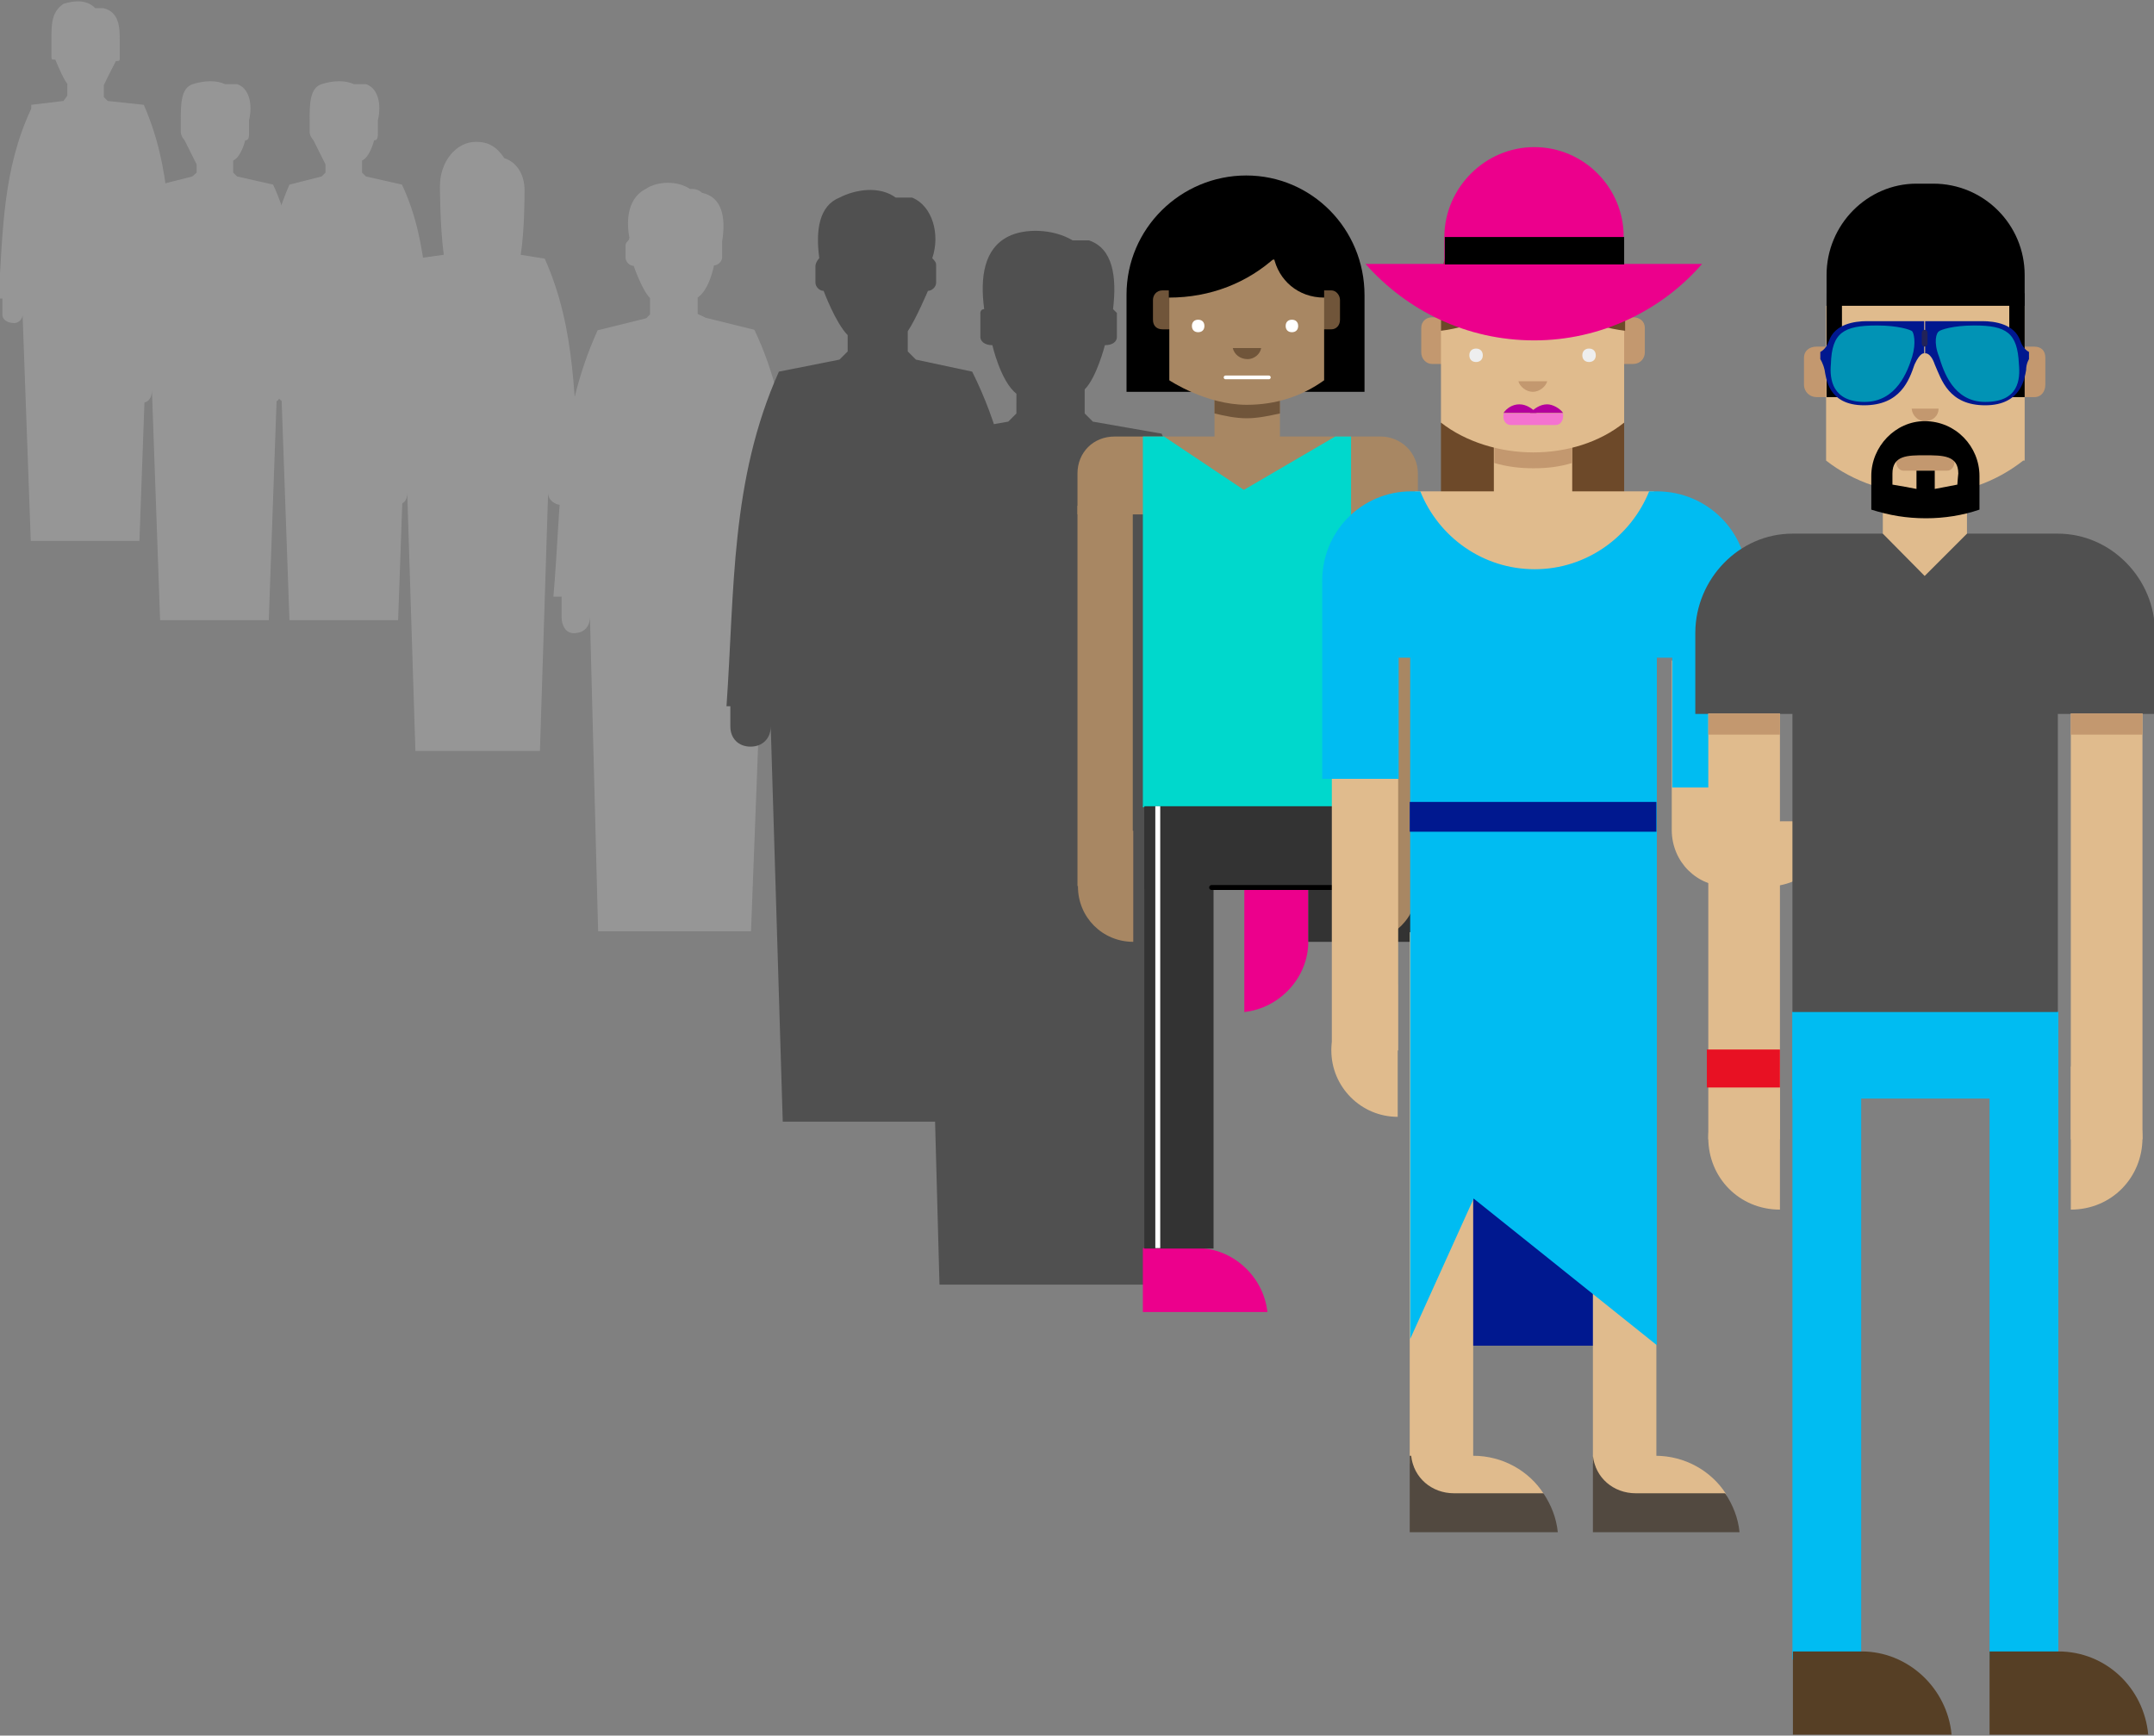 <?xml version="1.0" encoding="utf-8"?>
<!-- Generator: Adobe Illustrator 19.2.1, SVG Export Plug-In . SVG Version: 6.00 Build 0)  -->
<svg version="1.1" xmlns="http://www.w3.org/2000/svg" xmlns:xlink="http://www.w3.org/1999/xlink" x="0px" y="0px"
	 viewBox="0 0 448 361" enable-background="new 0 0 448 361" xml:space="preserve">
<rect x="0" y="0" width="448" height="361" fill="#808080" stroke="none"/>
<g id="desktop_management">
</g>
<g id="corporate_mobile">
</g>
<g id="kiosk">
	<g>
		<path fill="#969696" d="M29.9,21.8L29.9,21.8L22.4,21l-0.8-0.8v-2.5c0.8-1.7,2.5-5,2.5-5c0.8,0,0.8,0,0.8-0.8V9.2V8.4
			c0-2.5,0-5.9-3.4-6.7h-1.7C18.2,0,15.7,0,13.2,0.8c-2.5,1.7-2.5,4.2-2.5,7.5v0.8v2.5c0,0.8,0,0.8,0.8,0.8c0,0,1.7,4.2,2.5,5v2.5
			L13.2,21l-6.7,0.8v0.8C0.6,35.2,0.6,47.8-0.3,62.1h0.8v3.4c0,0.8,0.8,1.7,2.5,1.7c0.8,0,1.7-0.8,1.7-1.7l1.7,47h9.2h6.7h6.7
			l1.7-47c0,0.8,0.8,1.7,2.5,1.7c0.8,0,2.5-0.8,2.5-1.7v-3.4h0.8C35,47.8,35.8,35.2,29.9,21.8"/>
		<path fill="#969696" d="M56.8,38.4L56.8,38.4l-7.5-1.7l-0.8-0.8v-2.5c1.7-0.8,2.5-4.2,2.5-4.2c0.8,0,0.8-0.8,0.8-1.7v-1.7v-0.8
			c0.8-3.4,0-6.7-2.5-7.5h-2.5c-1.7-0.8-4.2-0.8-6.7,0c-2.5,0.8-2.5,4.2-2.5,7.5v0.8v1.7c0,0.8,0.8,1.7,0.8,1.7s1.7,3.4,2.5,5v1.7
			L40,36.7l-6.7,1.7c-5.9,13.4-5.9,26-6.7,40.3h0.8v2.5c0,1.7,0.8,2.5,2.5,2.5c0.8,0,1.7-0.8,1.7-2.5l1.7,47.8h9.2h6.7h6.7l1.7-47.8
			c0,1.7,0.8,2.5,2.5,2.5c0.8,0,2.5-0.8,2.5-2.5v-2.5h0.8C61.8,64.4,62.6,50.9,56.8,38.4"/>
		<path fill="#969696" d="M83.6,38.4L83.6,38.4l-7.5-1.7l-0.8-0.8v-2.5c1.7-0.8,2.5-4.2,2.5-4.2c0.8,0,0.8-0.8,0.8-1.7v-1.7v-0.8
			c0.8-3.4,0-6.7-2.5-7.5h-2.5c-1.7-0.8-4.2-0.8-6.7,0c-2.5,0.8-2.5,4.2-2.5,7.5v0.8v1.7c0,0.8,0.8,1.7,0.8,1.7s1.7,3.4,2.5,5v1.7
			l-0.8,0.8l-6.7,1.7c-5.9,13.4-5,26-6.7,40.3h0.8v2.5c0,1.7,0.8,2.5,2.5,2.5c0.8,0,1.7-0.8,1.7-2.5l1.7,47.8h9.2h6.7h6.7l1.7-47.8
			c0,1.7,0.8,2.5,2.5,2.5c0.8,0,2.5-0.8,2.5-2.5v-2.5h0.8C88.6,64.4,89.5,50.9,83.6,38.4"/>
		<path fill="#969696" d="M156.9,68.6L156.9,68.6l-10.1-2.5l-1.7-0.8v-3.4c2.5-1.7,3.4-6.7,3.4-6.7c0.8,0,1.7-0.8,1.7-1.7V51v-0.8
			c0.8-5,0-9.2-4.2-10.1c-0.8-0.8-1.7-0.8-2.5-0.8c-2.5-1.7-6.7-1.7-9.2,0c-3.4,1.7-4.2,5.9-3.4,10.1c0,0.8-0.8,0.8-0.8,1.7v2.5
			c0,0.8,0.8,1.7,1.7,1.7c0,0,1.7,5,3.4,6.7v3.4l-0.8,0.8l-10.1,2.5c-8.4,18.5-7.5,36.1-9.2,55.4h1.7v4.2c0,1.7,0.8,3.4,2.5,3.4
			c2.5,0,3.4-1.7,3.4-3.4l1.7,65.4h13.4h9.2h9.2l2.5-65.4c0,1.7,1.7,3.4,3.4,3.4c1.7,0,3.4-1.7,3.4-3.4v-4.2h0.8
			C164.5,104.7,165.3,86.2,156.9,68.6"/>
		<path fill="#505050" d="M202.2,77.3L202.2,77.3l-11.7-2.5l-1.7-1.7v-4.2c1.7-2.5,4.2-8.4,4.2-8.4c0.8,0,1.7-0.8,1.7-1.7v-3.4
			c0-0.8,0-0.8-0.8-1.7c1.7-5,0-10.9-4.2-12.6h-3.4c-3.4-2.5-8.4-1.7-11.7,0c-4.2,1.7-5,6.7-4.2,12.6c0,0-0.8,0.8-0.8,1.7v3.4
			c0,0.8,0.8,1.7,1.7,1.7c0,0,2.5,6.7,5,9.2v3.4l-1.7,1.7L162,77.3c-10.1,22.6-9.2,45.3-10.9,69.6h0.8v4.2c0,2.5,1.7,4.2,4.2,4.2
			s4.2-1.7,4.2-4.2l2.5,82.2h15.9h10.9h11.7l3.4-82.2c0,2.5,1.7,4.2,4.2,4.2c1.7,0,4.2-1.7,4.2-4.2v-4.2h0.8
			C212.3,121.8,213.1,99.1,202.2,77.3"/>
		<path fill="#505050" d="M241.6,90.2L241.6,90.2l-14.3-2.5l-1.7-1.7v-5c2.5-2.5,4.2-9.2,4.2-9.2c1.7,0,2.5-0.8,2.5-1.7v-5l-0.8-0.8
			c0.8-6.7,0-12.6-5-14.3h-3.4c-4.2-2.5-10.1-2.5-13.4-0.8c-5,2.5-5.9,8.4-5,15.1c-0.8,0-0.8,0.8-0.8,0.8v5c0,0.8,0.8,1.7,2.5,1.7
			c0,0,1.7,7.5,5,10.1V86l-1.7,1.7l-14.3,2.5v0.8c-11.7,25.2-10.1,50.3-13.4,78h1.7v5.9c0,2.5,2.5,4.2,5,4.2s4.2-1.7,4.2-4.2
			l2.5,92.3h19.3h12.6h12.6l3.4-92.3c0,2.5,2.5,4.2,5,4.2c2.5,0,4.2-1.7,4.2-4.2v-5.9h1.7C251.7,141.4,253.4,115.4,241.6,90.2"/>
		<path fill="#969696" d="M113.3,53.8L113.3,53.8l-5-0.8c0.8-5,0.8-12.6,0.8-13.4c0-3.4-1.7-5.9-4.2-6.7c-1.7-2.5-3.4-3.4-5.9-3.4
			c-4.2,0-7.5,4.2-7.5,9.2c0,0,0,8.4,0.8,14.3l-5.9,0.8c-6.7,15.1-5.9,29.4-7.5,45.3h0.8v3.4c0,1.7,1.7,2.5,2.5,2.5
			c1.7,0,2.5-0.8,2.5-2.5l1.7,53.7h10.9h7.5h7.5l1.7-53.7c0,1.7,1.7,2.5,2.5,2.5c1.7,0,3.4-0.8,3.4-2.5v-3.4h0.8
			C119.2,83.2,120,68.9,113.3,53.8"/>
		<path fill="#505050" d="M390.7,73c0,0.5-0.5,0.8-1,0.8s-0.8-0.3-0.8-0.8c0-0.5,0.3-1,0.8-1S390.7,72.5,390.7,73"/>
		<path fill="#505050" d="M406.3,73c0,0.5-0.3,0.8-0.8,0.8s-0.8-0.3-0.8-0.8c0-0.5,0.3-1,0.8-1S406.3,72.5,406.3,73"/>
		<path fill="#C69B71" d="M395.2,77.2c0.2,1.2,1.2,2,2.3,2c1.2,0,2.2-0.8,2.3-2H395.2z"/>
		
			<line fill="none" stroke="#FFFFFF" stroke-width="0.671" stroke-linecap="round" stroke-miterlimit="1" x1="394.5" y1="86.6" x2="401.2" y2="86.6"/>
		<path fill="#505050" d="M252.3,67.6c0,0.5-0.5,0.8-1,0.8s-0.8-0.3-0.8-0.8c0-0.5,0.3-1,0.8-1S252.3,67.1,252.3,67.6"/>
		<path fill="#505050" d="M267.9,67.6c0,0.5-0.3,0.8-0.8,0.8s-0.8-0.3-0.8-0.8c0-0.5,0.3-1,0.8-1S267.9,67.1,267.9,67.6"/>
		<path fill="#C69B71" d="M256.9,72.8c0.2,1.2,1.2,2,2.3,2c1.2,0,2.2-0.8,2.3-2H256.9z"/>
		
			<line fill="none" stroke="#FFFFFF" stroke-width="0.671" stroke-linecap="round" stroke-miterlimit="1" x1="256.2" y1="80.2" x2="262.9" y2="80.2"/>
		<g>
			<path fill="#A88763" d="M260.3,90.8h26.9c4.1,0,7.7,3.3,7.7,7.7v8.5h-34.6V90.8z"/>
			<path fill="#A88763" d="M258.7,90.8h-26.9c-4.4,0-7.7,3.3-7.7,7.7v8.5h34.6V90.8z"/>
			<path d="M259.2,36.5c-13.6,0-24.9,11-24.9,24.8v20.2h49.5V61.4C283.8,47.6,272.8,36.5,259.2,36.5"/>
			<path fill="#70553A" d="M239.8,66.5c0,1.3,0.8,2,2,2h35.1c1,0,1.8-0.8,1.8-2v-4.1c0-1-0.8-2-1.8-2h-35.1c-1.3,0-2,1-2,2V66.5z"/>
			<path fill="#EC008C" d="M272.1,195.9c0,7.4-5.9,13.8-13.3,14.6v-14.6v-11.3h13.3V195.9z"/>
			<path fill="#EC008C" d="M249,259.6c7.4,0,13.8,5.9,14.6,13.3H249h-11.3v-13.3H249z"/>
			<rect x="224.1" y="105.2" fill="#A88763" width="11.5" height="79.1"/>
			
				<rect x="224.1" y="105.2" opacity="0" fill="none" stroke="#FFFFFF" stroke-width="0.256" stroke-linecap="round" stroke-linejoin="round" stroke-miterlimit="10" width="11.5" height="79.1"/>
			<path fill="#A88763" d="M235.7,172.8v23.1c-6.4,0-11.5-5.1-11.5-11.5C224.1,177.9,229.3,172.8,235.7,172.8"/>
			<polygon fill="#A88763" points="259.2,102.4 266.2,100.8 266.2,75 252.6,75 252.6,102.4 			"/>
			
				<polygon opacity="0" fill="none" stroke="#FFFFFF" stroke-width="0.256" stroke-linecap="round" stroke-linejoin="round" stroke-miterlimit="10" points="
				259.2,102.4 266.2,100.8 266.2,75 252.6,75 252.6,102.4 			"/>
			<path fill="#70553A" d="M266.2,86c-2.3,0.5-4.6,1-6.9,1c-2.3,0-4.6-0.5-6.7-1V75h13.6V86z"/>
			<path d="M259.2,37.3c9,0,16.1,7.2,16.1,16.1v5.9h-32.3v-5.9C243.1,44.5,250.3,37.3,259.2,37.3"/>
			<path fill="#A88763" d="M271.3,54l4.1,7.9v17.2c-4.6,3.3-10,5.1-16.1,5.1c-8.5,0-16.1-5.1-16.1-5.1V61.9l2.6-7.9H271.3z"/>
			<rect x="238" y="167.7" fill="#333333" width="14.4" height="92"/>
			
				<rect x="238" y="167.7" opacity="0" fill="none" stroke="#FFFFFF" stroke-width="0.256" stroke-linecap="round" stroke-linejoin="round" stroke-miterlimit="10" width="11" height="92"/>
			
				<line opacity="0" fill="none" stroke="#FFFFFF" stroke-width="0.256" stroke-linecap="round" stroke-linejoin="round" stroke-miterlimit="10" x1="249" y1="207.6" x2="249" y2="207.6"/>
			<polygon fill="#00D8CC" points="277.7,90.8 258.7,101.9 242.1,90.8 237.7,90.8 237.7,167.9 281,167.9 281,90.8 			"/>
			
				<polygon opacity="0" fill="none" stroke="#FFFFFF" stroke-width="0.256" stroke-linecap="round" stroke-linejoin="round" stroke-miterlimit="10" points="
				277.7,90.8 258.7,101.9 242.1,90.8 237.7,90.8 237.7,167.9 281,167.9 281,90.8 			"/>
			<path d="M264.9,53.4c1,4.9,5.1,8.5,10.5,8.5v-8.5H264.9z"/>
			<path d="M243.1,53.4v8.5c8.7,0,16.4-3.1,22.3-8.5H243.1z"/>
			<rect x="238" y="167.7" fill="#333333" width="42.8" height="17.2"/>
			
				<rect x="238" y="167.7" opacity="0" fill="none" stroke="#FFFFFF" stroke-width="0.256" stroke-linecap="round" stroke-linejoin="round" stroke-miterlimit="10" width="42.8" height="17.2"/>
			<path fill="#333333" d="M307.7,173.8h-63.8v11h75.3C319,178.7,313.8,173.8,307.7,173.8"/>
			<path fill="#333333" d="M307.7,195.9h-35.6v-11h47.1C319,191,313.8,195.9,307.7,195.9"/>
			
				<line fill="none" stroke="#000000" stroke-width="1.025" stroke-linecap="round" stroke-miterlimit="1" x1="252" y1="184.6" x2="309.1" y2="184.6"/>
			<line fill="none" stroke="#FFFFFF" stroke-width="1.025" stroke-miterlimit="1" x1="240.8" y1="167.7" x2="240.8" y2="259.6"/>
			<rect x="283.3" y="104.2" fill="#A88763" width="11.5" height="80.2"/>
			
				<rect x="283.3" y="104.2" opacity="0" fill="none" stroke="#FFFFFF" stroke-width="0.256" stroke-linecap="round" stroke-linejoin="round" stroke-miterlimit="1" width="11.5" height="80.2"/>
			<path fill="#A88763" d="M283.3,172.8v23.1c6.4,0,11.5-5.1,11.5-11.5C294.9,177.9,289.7,172.8,283.3,172.8"/>
			<path fill="#FFFFFF" d="M250.5,67.8c0,0.8-0.5,1.3-1.3,1.3s-1.3-0.5-1.3-1.3c0-0.8,0.5-1.3,1.3-1.3S250.5,67,250.5,67.8"/>
			<path fill="#FFFFFF" d="M270,67.8c0,0.8-0.5,1.3-1.3,1.3c-0.8,0-1.3-0.5-1.3-1.3c0-0.8,0.5-1.3,1.3-1.3
				C269.5,66.5,270,67,270,67.8"/>
			<path fill="#70553A" d="M256.4,72.4c0.3,1.3,1.5,2.3,3.1,2.3c1.3,0,2.6-1,2.8-2.3H256.4z"/>
			
				<line fill="none" stroke="#FFFFFF" stroke-width="0.776" stroke-linecap="round" stroke-miterlimit="1" x1="254.9" y1="78.5" x2="263.9" y2="78.5"/>
		</g>
		<g>
			<rect x="301.8" y="225" fill="#00188F" width="32.2" height="54.9"/>
			
				<rect x="301.8" y="225" opacity="0" fill="none" stroke="#FFFFFF" stroke-width="0.27" stroke-linecap="round" stroke-linejoin="round" stroke-miterlimit="10" width="32.2" height="54.9"/>
			<path fill="#E0BB8D" d="M344.3,302.8c6.2,0,11.6,3.2,14.6,7.8l0.5,1.9l-19.2,0.3c-4.6,0-8.4-5.4-8.9-10H344.3z"/>
			<rect x="299.7" y="87.9" fill="#6D4929" width="38.1" height="23"/>
			
				<rect x="299.7" y="87.9" opacity="0" fill="none" stroke="#FFFFFF" stroke-width="0.27" stroke-linecap="round" stroke-linejoin="round" stroke-miterlimit="10" width="38.1" height="23"/>
			<path fill="#C3986F" d="M295.6,73.3c0,1.4,1.1,2.4,2.2,2.4h41.9c1.4,0,2.4-1.1,2.4-2.4v-5.1c0-1.4-1.1-2.2-2.4-2.2h-41.9
				c-1.1,0-2.2,0.8-2.2,2.2V73.3z"/>
			<polygon fill="#E0BB8D" points="318.9,114.1 327,106.3 327,87.4 310.7,87.4 310.7,106.3 			"/>
			
				<polygon opacity="0" fill="none" stroke="#FFFFFF" stroke-width="0.27" stroke-linecap="round" stroke-linejoin="round" stroke-miterlimit="10" points="
				318.9,114.1 327,106.3 327,87.4 310.7,87.4 310.7,106.3 			"/>
			<path fill="#C3986F" d="M327,96.3c-2.7,0.8-5.1,1.1-8.1,1.1c-2.7,0-5.4-0.3-8.1-1.1v-13H327V96.3z"/>
			<path fill="#E0BB8D" d="M337.8,58.2v29.7c-5.1,4.1-11.9,6.2-18.9,6.2c-7,0-14.1-2.2-19.2-6.2V58.2H337.8z"/>
			<path fill="#6D4929" d="M311,41.7c2.4-1.1,4.9-1.6,7.8-1.6c10.5,0,19.2,8.6,19.2,19.2v9.5C323.7,67.1,312.6,55.8,311,41.7"/>
			<path fill="#6D4929" d="M326.7,41.7c-2.4-1.1-5.1-1.6-7.8-1.6c-10.5,0-19.2,8.6-19.2,19.2v9.5C313.7,67.1,325.1,55.8,326.7,41.7"
				/>
			<path fill="#E0BB8D" d="M359.4,184.4h8.1l11.6-13.5h-17.6v-33.5h-13.8v35.4C347.8,179.3,352.9,184.4,359.4,184.4"/>
			<rect x="331.3" y="193.9" fill="#E0BB8D" width="13.2" height="110.5"/>
			
				<rect x="331.3" y="193.9" opacity="0" fill="none" stroke="#FFFFFF" stroke-width="0.27" stroke-linecap="round" stroke-linejoin="round" stroke-miterlimit="10" width="13.2" height="110.5"/>
			<rect x="293.2" y="193.9" fill="#E0BB8D" width="13.2" height="110.5"/>
			
				<rect x="293.2" y="193.9" opacity="0" fill="none" stroke="#FFFFFF" stroke-width="0.27" stroke-linecap="round" stroke-linejoin="round" stroke-miterlimit="10" width="13.2" height="110.5"/>
			<rect x="277" y="136.6" fill="#E0BB8D" width="13.8" height="81.9"/>
			
				<rect x="277" y="136.6" opacity="0" fill="none" stroke="#FFFFFF" stroke-width="0.27" stroke-linecap="round" stroke-linejoin="round" stroke-miterlimit="10" width="13.8" height="81.9"/>
			<rect x="294.3" y="102.2" fill="#E0BB8D" width="49.7" height="20.5"/>
			
				<rect x="294.3" y="102.2" opacity="0" fill="none" stroke="#FFFFFF" stroke-width="0.27" stroke-linecap="round" stroke-linejoin="round" stroke-miterlimit="10" width="49.7" height="20.5"/>
			<path fill="#00BCF2" d="M293.5,102.2h1.9c3.8,9.5,13,16.2,23.8,16.2c10.8,0,20-6.8,23.8-16.2h1.6c10.5,0,18.9,8.4,18.9,18.9v42.7
				h-15.7v-27h-3.2v143l-38.1-30.5l-13.2,29.2V136.8h-2.4V162h-15.9v-40.8C274.8,110.6,283.2,102.2,293.5,102.2"/>
			<path fill="#E0BB8D" d="M290.7,204.7v27.6c-7.6,0-13.8-6.2-13.8-13.8C277,210.9,283.2,204.7,290.7,204.7"/>
			<rect x="293.2" y="166.8" fill="#00188F" width="51.3" height="6.2"/>
			
				<rect x="293.2" y="166.8" opacity="0" fill="none" stroke="#FFFFFF" stroke-width="0.27" stroke-linecap="round" stroke-linejoin="round" stroke-miterlimit="10" width="51.3" height="6.2"/>
			<path fill="#524940" d="M331.3,302.8c0.5,4.6,4.3,7.8,8.9,7.8h18.6c1.6,2.4,2.7,5.1,3,8.1h-17.3h-13.2V302.8z"/>
			<path fill="#E0BB8D" d="M306.4,302.8c6.2,0,11.6,3.2,14.6,7.8l0.3,1.9l-19.2,0.3c-4.6,0-8.1-5.4-8.6-10H306.4z"/>
			<path fill="#524940" d="M293.5,302.8c0.5,4.6,4.3,7.8,8.9,7.8H321c1.6,2.4,2.7,5.1,3,8.1h-17.6h-13.2v-15.9H293.5z"/>
			<path fill="#E0BB8D" d="M354,170.9h27.3c0,7.6-6.2,13.5-13.8,13.5C359.9,184.4,354,178.5,354,170.9"/>
			<path d="M373.7,187.1c0,0.5,0.3,0.8,0.8,0.8h17.3c0.3,0,0.8-0.3,0.8-0.8v-36.2c0-0.5-0.5-0.8-0.8-0.8h-17.3
				c-0.5,0-0.8,0.3-0.8,0.8V187.1z"/>
			<rect x="375.9" y="164.1" fill="#00BCF2" width="14.6" height="7.6"/>
			
				<rect x="375.9" y="164.1" opacity="0" fill="none" stroke="#FFFFFF" stroke-width="0.27" stroke-linecap="round" stroke-linejoin="round" stroke-miterlimit="10" width="14.6" height="7.6"/>
			<rect x="375.9" y="171.7" fill="#FFB900" width="14.6" height="11.6"/>
			
				<rect x="375.9" y="171.7" opacity="0" fill="none" stroke="#FFFFFF" stroke-width="0.27" stroke-linecap="round" stroke-linejoin="round" stroke-miterlimit="10" width="14.6" height="11.6"/>
			<rect x="383.2" y="157.1" fill="#FFB900" width="7.3" height="7"/>
			
				<rect x="383.2" y="157.1" opacity="0" fill="none" stroke="#FFFFFF" stroke-width="0.27" stroke-linecap="round" stroke-linejoin="round" stroke-miterlimit="10" width="7.3" height="7"/>
			<rect x="375.9" y="157.1" fill="#FFFFFF" width="7.3" height="7"/>
			
				<rect x="375.9" y="157.1" opacity="0" fill="none" stroke="#FFFFFF" stroke-width="0.27" stroke-linecap="round" stroke-linejoin="round" stroke-miterlimit="10" width="7.3" height="7"/>
			<rect x="373.4" y="178.2" width="1.1" height="4.6"/>
			
				<rect x="373.4" y="178.2" opacity="0" fill="none" stroke="#FFFFFF" stroke-width="0.27" stroke-linecap="round" stroke-linejoin="round" stroke-miterlimit="10" width="1.1" height="4.6"/>
			<path fill="#969696" d="M380.7,153.1c0,0.3,0,0.3,0.3,0.3h3.8c0.3,0,0.3,0,0.3-0.3c0-0.3,0-0.3-0.3-0.3H381
				C380.7,152.8,380.7,152.8,380.7,153.1"/>
			<path fill="#E0BB8D" d="M382.9,172.5c0,1.1-0.8,1.9-1.9,1.9h-10.5c-0.8,0-1.6-0.8-1.6-1.9c0-0.8,0.8-1.6,1.6-1.6H381
				C382.1,170.9,382.9,171.7,382.9,172.5"/>
			<path fill="#EEEEEE" d="M329.1,73.9c0,0.8,0.5,1.4,1.4,1.4c0.8,0,1.4-0.5,1.4-1.4c0-0.8-0.5-1.4-1.4-1.4
				C329.7,72.5,329.1,73,329.1,73.9"/>
			<path fill="#EEEEEE" d="M305.6,73.9c0,0.8,0.5,1.4,1.4,1.4c0.8,0,1.4-0.5,1.4-1.4c0-0.8-0.5-1.4-1.4-1.4
				C306.2,72.5,305.6,73,305.6,73.9"/>
			<path fill="#C3986F" d="M321.8,79.3c-0.3,1.1-1.6,2.2-3,2.2s-2.7-1.1-3-2.2H321.8z"/>
			<path fill="#EC008C" d="M319.1,30.6c10.3,0,18.6,8.4,18.6,18.6V56h-37.3v-6.8C300.5,39,308.9,30.6,319.1,30.6"/>
			<path fill="#EC008C" d="M354,54.9c-8.4,9.7-21.1,15.9-34.9,15.9c-14.1,0-26.5-6.2-35.1-15.9H354z"/>
			<rect x="300.5" y="49.3" width="37.3" height="5.7"/>
			
				<rect x="300.5" y="49.3" opacity="0" fill="none" stroke="#FFFFFF" stroke-width="0.27" stroke-linecap="round" stroke-linejoin="round" stroke-miterlimit="10" width="37.3" height="5.7"/>
			<path fill="#B4009E" d="M325.1,85.9c-0.6-0.9-2.1-1.8-3.3-1.8c-1.5,0-2.7,0.9-3.6,1.8H325.1z"/>
			<path fill="#B4009E" d="M319.6,85.9c-0.9-0.9-2.1-1.8-3.6-1.8s-2.7,0.9-3.3,1.8H319.6z"/>
			<path fill="#F472D0" d="M314.2,88.4h9.4c0.9,0,1.5-0.9,1.5-1.8v-0.6h-12.4v0.6C312.6,87.4,313.2,88.4,314.2,88.4"/>
		</g>
		<g>
			<path d="M421.1,66v-8.8c0-10.5-8.5-19-19-19h-3.5c-10.2,0-18.7,8.5-18.7,19V66H421.1z"/>
			<path fill="#C3986F" d="M375.2,80c0,1.5,1.2,2.6,2.6,2.6h45.3c1.5,0,2.3-1.2,2.3-2.6v-5.6c0-1.5-0.9-2.3-2.3-2.3h-45.3
				c-1.5,0-2.6,0.9-2.6,2.3V80z"/>
			<rect x="372.8" y="210.4" fill="#00BCF2" width="55.2" height="18.1"/>
			
				<rect x="372.8" y="210.4" opacity="0" fill="none" stroke="#FFFFFF" stroke-width="0.292" stroke-linecap="round" stroke-linejoin="round" stroke-miterlimit="10" width="55.2" height="18.1"/>
			<rect x="413.8" y="210.4" fill="#00BCF2" width="14.3" height="134.8"/>
			
				<rect x="413.8" y="210.4" opacity="0" fill="none" stroke="#FFFFFF" stroke-width="0.292" stroke-linecap="round" stroke-linejoin="round" stroke-miterlimit="10" width="14.3" height="134.8"/>
			<path fill="#563F25" d="M428.1,343.5c9.9,0,17.8,7.6,18.7,17.3h-18.7h-14.3v-17.3H428.1z"/>
			<rect x="372.8" y="210.4" fill="#00BCF2" width="14.3" height="134.8"/>
			
				<rect x="372.8" y="210.4" opacity="0" fill="none" stroke="#FFFFFF" stroke-width="0.292" stroke-linecap="round" stroke-linejoin="round" stroke-miterlimit="10" width="14.3" height="134.8"/>
			<path fill="#563F25" d="M387.2,343.5c9.6,0,17.8,7.6,18.7,17.3h-18.7h-14.3v-17.3H387.2z"/>
			<path fill="#505050" d="M372.8,111h55.2c11.1,0,20.2,9.4,20.2,20.5v17h-20.2v62h-55.2v-62h-20.2v-17
				C352.7,120.4,361.7,111,372.8,111"/>
			<rect x="355.3" y="148.4" fill="#E0BB8D" width="14.9" height="88.6"/>
			
				<rect x="355.3" y="148.4" opacity="0" fill="none" stroke="#FFFFFF" stroke-width="0.292" stroke-linecap="round" stroke-linejoin="round" stroke-miterlimit="10" width="14.9" height="88.6"/>
			<path fill="#E0BB8D" d="M370.2,221.8v29.8c-8.5,0-14.9-6.7-14.9-14.9S361.7,221.8,370.2,221.8"/>
			<rect x="430.7" y="148.4" fill="#E0BB8D" width="14.9" height="88.6"/>
			<path fill="#E0BB8D" d="M430.7,221.8v29.8c8.5,0,14.9-6.7,14.9-14.9S439.2,221.8,430.7,221.8"/>
			<rect x="355" y="218.3" fill="#E81123" width="15.2" height="7.9"/>
			
				<rect x="355" y="218.3" opacity="0" fill="none" stroke="#FFFFFF" stroke-width="0.292" stroke-linecap="round" stroke-linejoin="round" stroke-miterlimit="10" width="15.2" height="7.9"/>
			<polygon fill="#E0BB8D" points="400.3,119.8 409.1,111 409.1,90.8 391.6,90.8 391.6,111 			"/>
			
				<polygon opacity="0" fill="none" stroke="#FFFFFF" stroke-width="0.292" stroke-linecap="round" stroke-linejoin="round" stroke-miterlimit="10" points="
				400.3,119.8 409.1,111 409.1,90.8 391.6,90.8 391.6,111 			"/>
			<path fill="#C3986F" d="M409.1,104.9c-2.6,0.9-5.6,1.2-8.5,1.2c-3.2,0-6.1-0.3-9.1-1.2v-14h17.5V104.9z"/>
			<path fill="#E0BB8D" d="M421.1,63.6v32.2h-0.3c-5.6,4.4-12.6,7-20.2,7c-7.6,0-15.2-2.6-20.8-7V63.6H421.1z"/>
			<rect x="355.3" y="148.4" fill="#C3986F" width="14.9" height="4.4"/>
			
				<rect x="355.3" y="148.4" opacity="0" fill="none" stroke="#FFFFFF" stroke-width="0.292" stroke-linecap="round" stroke-linejoin="round" stroke-miterlimit="10" width="14.9" height="4.4"/>
			<rect x="430.7" y="148.4" fill="#C3986F" width="14.9" height="4.4"/>
			
				<rect x="430.7" y="148.4" opacity="0" fill="none" stroke="#FFFFFF" stroke-width="0.292" stroke-linecap="round" stroke-linejoin="round" stroke-miterlimit="10" width="14.9" height="4.4"/>
			<rect x="417.9" y="61" width="3.2" height="21.6"/>
			
				<rect x="417.9" y="61" opacity="0" fill="none" stroke="#FFFFFF" stroke-width="0.292" stroke-linecap="round" stroke-linejoin="round" stroke-miterlimit="10" width="3.2" height="21.6"/>
			<rect x="379.9" y="61" width="3.2" height="21.6"/>
			
				<rect x="379.9" y="61" opacity="0" fill="none" stroke="#FFFFFF" stroke-width="0.292" stroke-linecap="round" stroke-linejoin="round" stroke-miterlimit="10" width="3.2" height="21.6"/>
			<path fill="#505050" d="M391,77.4c0,0.9-0.9,1.5-1.8,1.5c-0.9,0-1.5-0.6-1.5-1.5c0-0.9,0.6-1.8,1.5-1.8
				C390.1,75.6,391,76.5,391,77.4"/>
			<path fill="#505050" d="M413.2,77.4c0,0.9-0.6,1.5-1.5,1.5c-0.9,0-1.8-0.6-1.8-1.5c0-0.9,0.9-1.8,1.8-1.8
				C412.6,75.6,413.2,76.5,413.2,77.4"/>
			<path fill="#C3986F" d="M400.3,87.6c1.8,0,2.9-1.2,2.9-2.6h-5.6C397.7,86.4,398.9,87.6,400.3,87.6"/>
			<path fill="#C3986F" d="M406.5,96.1c0,0.9-0.6,1.8-1.5,1.8h-9.1c-0.9,0-1.5-0.9-1.5-1.8c0-0.9,0.6-1.8,1.5-1.8h9.1
				C405.9,94.3,406.5,95.2,406.5,96.1"/>
			<path d="M407.1,100.8c-1.5,0.3-3.2,0.6-4.7,0.9v-3.8h-3.8v3.8c-1.5-0.3-3.2-0.6-5-0.9v-2.3c0-3.8,3.2-3.8,6.7-3.8
				c3.8,0,7,0,7,3.8C407.3,98.4,407.1,100.5,407.1,100.8 M400.3,87.6c-6.1,0-11.1,5.3-11.1,11.4v6.1v0.9c3.8,1.2,7.3,1.8,11.4,1.8
				c3.8,0,7.6-0.6,11.1-1.8v-0.9V99C411.7,92.9,406.8,87.6,400.3,87.6"/>
			<path fill="#00188F" d="M400.3,66.8h-12c-2.6,0-6.7,0.6-7.9,4.1c-0.6,1.8-1.8,2.3-1.8,2.3v1.5c0,0,0.6,0.9,0.9,2.3
				c0.3,1.5,0.6,7.3,8.2,7.3c7.6,0,9.4-5.3,10.5-8.5c1.2-2.6,2-2.3,2-2.3V66.8z"/>
			<path fill="#0193B5" d="M390.4,67.7c4.4,0,7,0.9,7.3,1.2c0.3,0.3,0.9,2.3,0,5.3c-0.9,2.9-3.2,9.4-9.9,9.4s-7.3-4.7-7-7.9
				C381,69.2,383.4,67.7,390.4,67.7"/>
			<path fill="#00188F" d="M400.3,66.8h12c2.6,0,6.7,0.6,7.9,4.1c0.6,1.8,1.8,2.3,1.8,2.3v1.5c0,0-0.6,0.9-0.6,2.3
				c-0.3,1.5-0.9,7.3-8.5,7.3c-7.6,0-9.1-5.3-10.5-8.5c-0.9-2.6-2-2.3-2-2.3V66.8z"/>
			<path fill="#0193B5" d="M410.6,67.7c-4.4,0-7,0.9-7.3,1.2c-0.6,0.3-1.2,2.3,0,5.3c0.9,2.9,2.9,9.4,9.6,9.4c7,0,7.3-4.7,7-7.9
				C419.6,69.2,417.3,67.7,410.6,67.7"/>
			<path fill="#232358" d="M400.9,71.5c0,0.3-0.3,0.6-0.6,0.6c-0.3,0-0.6-0.3-0.6-0.6v-2.3c0-0.3,0.3-0.6,0.6-0.6
				c0.3,0,0.6,0.3,0.6,0.6V71.5z"/>
		</g>
	</g>
</g>
<g id="conditional_access">
</g>
</svg>
